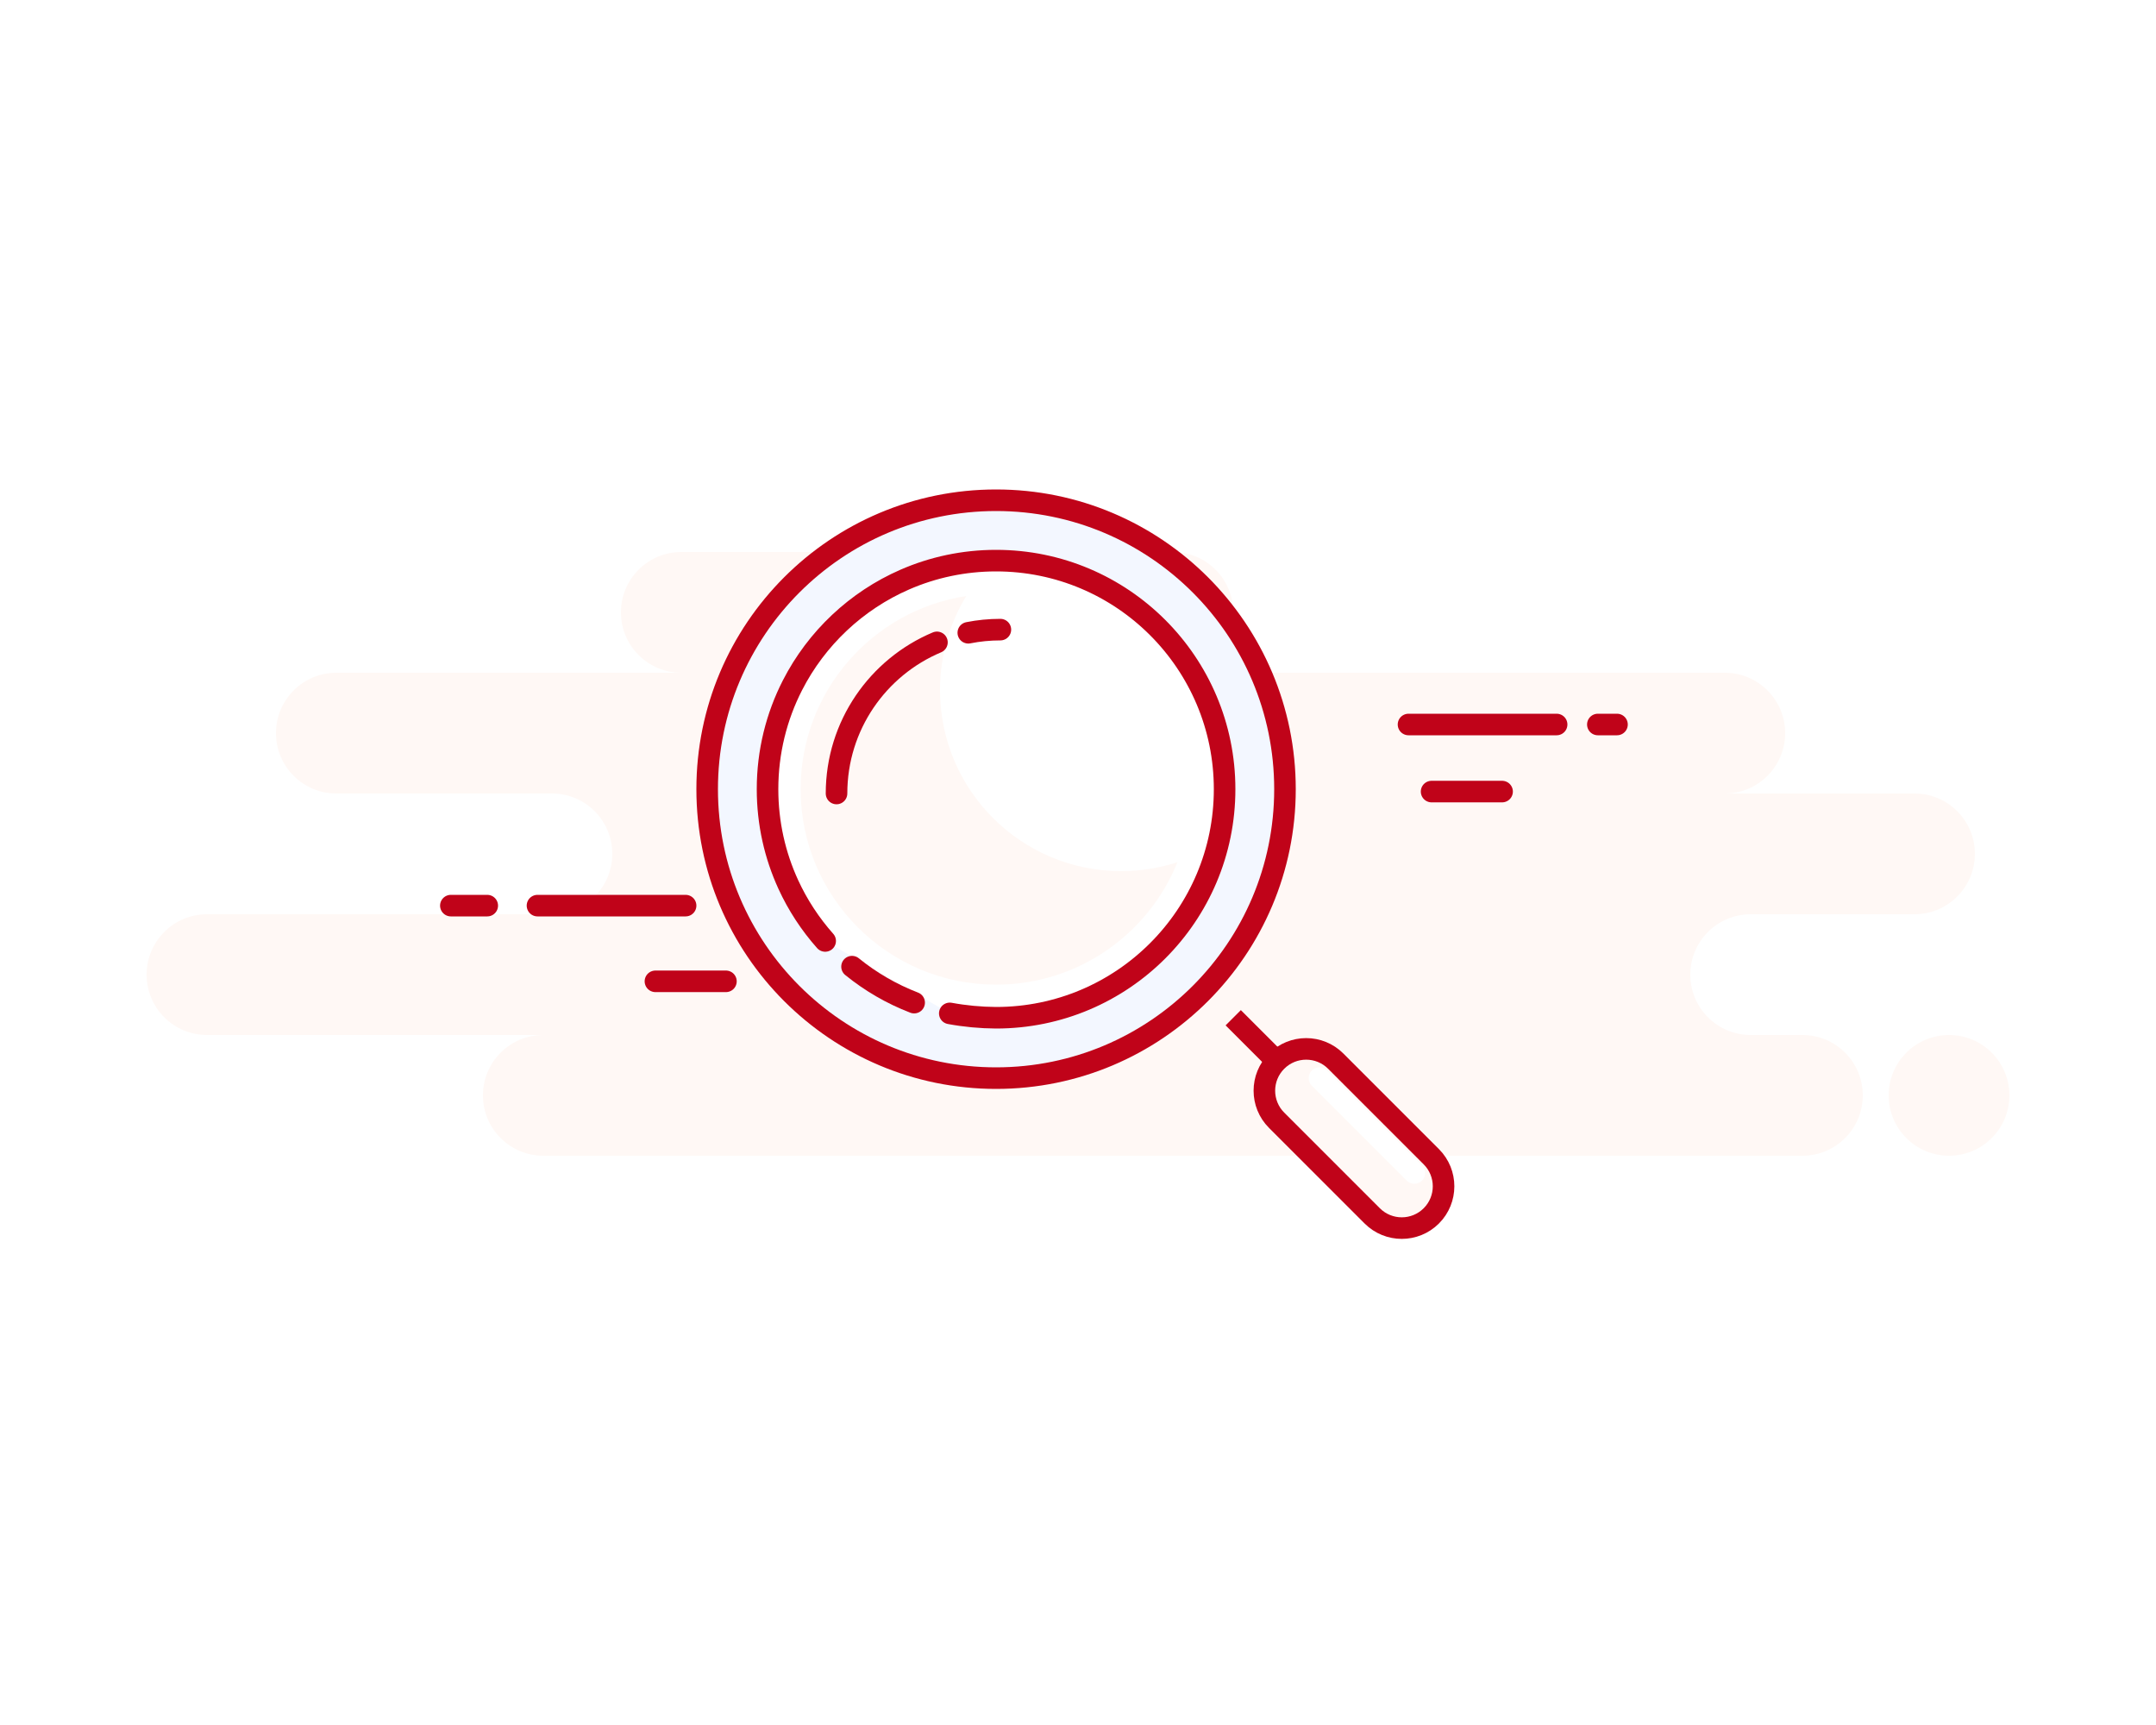 <svg width="250" height="200" viewBox="0 0 250 200" fill="none" xmlns="http://www.w3.org/2000/svg">
<rect width="250" height="200" fill="white"/>
<path fill-rule="evenodd" clip-rule="evenodd" d="M63 134H154C154.515 134 155.017 133.944 155.5 133.839C155.983 133.944 156.485 134 157 134H209C212.866 134 216 130.866 216 127C216 123.134 212.866 120 209 120H203C199.134 120 196 116.866 196 113C196 109.134 199.134 106 203 106H222C225.866 106 229 102.866 229 99C229 95.134 225.866 92 222 92H200C203.866 92 207 88.866 207 85C207 81.134 203.866 78 200 78H136C139.866 78 143 74.866 143 71C143 67.134 139.866 64 136 64H79C75.134 64 72 67.134 72 71C72 74.866 75.134 78 79 78H39C35.134 78 32 81.134 32 85C32 88.866 35.134 92 39 92H64C67.866 92 71 95.134 71 99C71 102.866 67.866 106 64 106H24C20.134 106 17 109.134 17 113C17 116.866 20.134 120 24 120H63C59.134 120 56 123.134 56 127C56 130.866 59.134 134 63 134ZM226 134C229.866 134 233 130.866 233 127C233 123.134 229.866 120 226 120C222.134 120 219 123.134 219 127C219 130.866 222.134 134 226 134Z" fill="#FFF8F5"/>
<path d="M115.5 125C134.002 125 149 110.002 149 91.5C149 72.999 134.002 58 115.5 58C96.999 58 82 72.999 82 91.5C82 110.002 96.999 125 115.5 125Z" fill="#F3F7FF" stroke="#C00319" stroke-width="2.5"/>
<path fill-rule="evenodd" clip-rule="evenodd" d="M110.132 117.494C111.891 117.819 113.68 117.987 115.5 118C130.136 118 142 106.136 142 91.5C142 76.865 130.136 65 115.5 65C111.74 65 108.164 65.783 104.924 67.195C99.294 69.648 94.682 74 91.896 79.442C90.044 83.059 89 87.157 89 91.5C89 95.44 89.86 99.179 91.402 102.54C92.503 104.94 93.952 107.146 95.684 109.096" fill="white"/>
<path d="M110.132 117.494C111.891 117.819 113.68 117.987 115.5 118C130.136 118 142 106.136 142 91.5C142 76.865 130.136 65 115.5 65C111.74 65 108.164 65.783 104.924 67.195C99.294 69.648 94.682 74 91.896 79.442C90.044 83.059 89 87.157 89 91.5C89 95.44 89.86 99.179 91.402 102.54C92.503 104.94 93.952 107.146 95.684 109.096" stroke="#C00319" stroke-width="2.5" stroke-linecap="round"/>
<path d="M98.797 112.075C100.945 113.821 103.372 115.237 106.001 116.247" stroke="#C00319" stroke-width="2.5" stroke-linecap="round"/>
<path d="M143 118L149 124" stroke="#C00319" stroke-width="2.5"/>
<path fill-rule="evenodd" clip-rule="evenodd" d="M148.03 123.03C146.138 124.923 146.138 127.991 148.03 129.884L159.116 140.969C161.008 142.862 164.077 142.862 165.97 140.969C167.863 139.077 167.863 136.008 165.97 134.115L154.885 123.03C152.992 121.137 149.923 121.137 148.03 123.03Z" fill="#FFF8F5" stroke="#C00319" stroke-width="2.5"/>
<path d="M153 125L164 136" stroke="white" stroke-width="2.5" stroke-linecap="round"/>
<path fill-rule="evenodd" clip-rule="evenodd" d="M109 80.001C109 91.599 118.402 101.001 130 101.001C132.278 101.001 134.472 100.638 136.526 99.967C133.173 108.288 125.023 114.161 115.5 114.161C102.985 114.161 92.839 104.016 92.839 91.501C92.839 80.16 101.17 70.765 112.045 69.102C110.113 72.28 109 76.01 109 80.001Z" fill="#FFF8F5"/>
<path d="M116 73C114.727 73 113.482 73.125 112.279 73.364M108.645 74.476C101.804 77.351 97 84.114 97 92" stroke="#C00319" stroke-width="2.5" stroke-linecap="round"/>
<path d="M174.176 91.777H166M180.5 84H163.324H180.5ZM187.5 84H185.279H187.5Z" stroke="#C00319" stroke-width="2.5" stroke-linecap="round" stroke-linejoin="round"/>
<path d="M84.176 113.777H76M79.5 105H62.324H79.5ZM56.5 105H52.279H56.5Z" stroke="#C00319" stroke-width="2.5" stroke-linecap="round" stroke-linejoin="round"/>
</svg>
